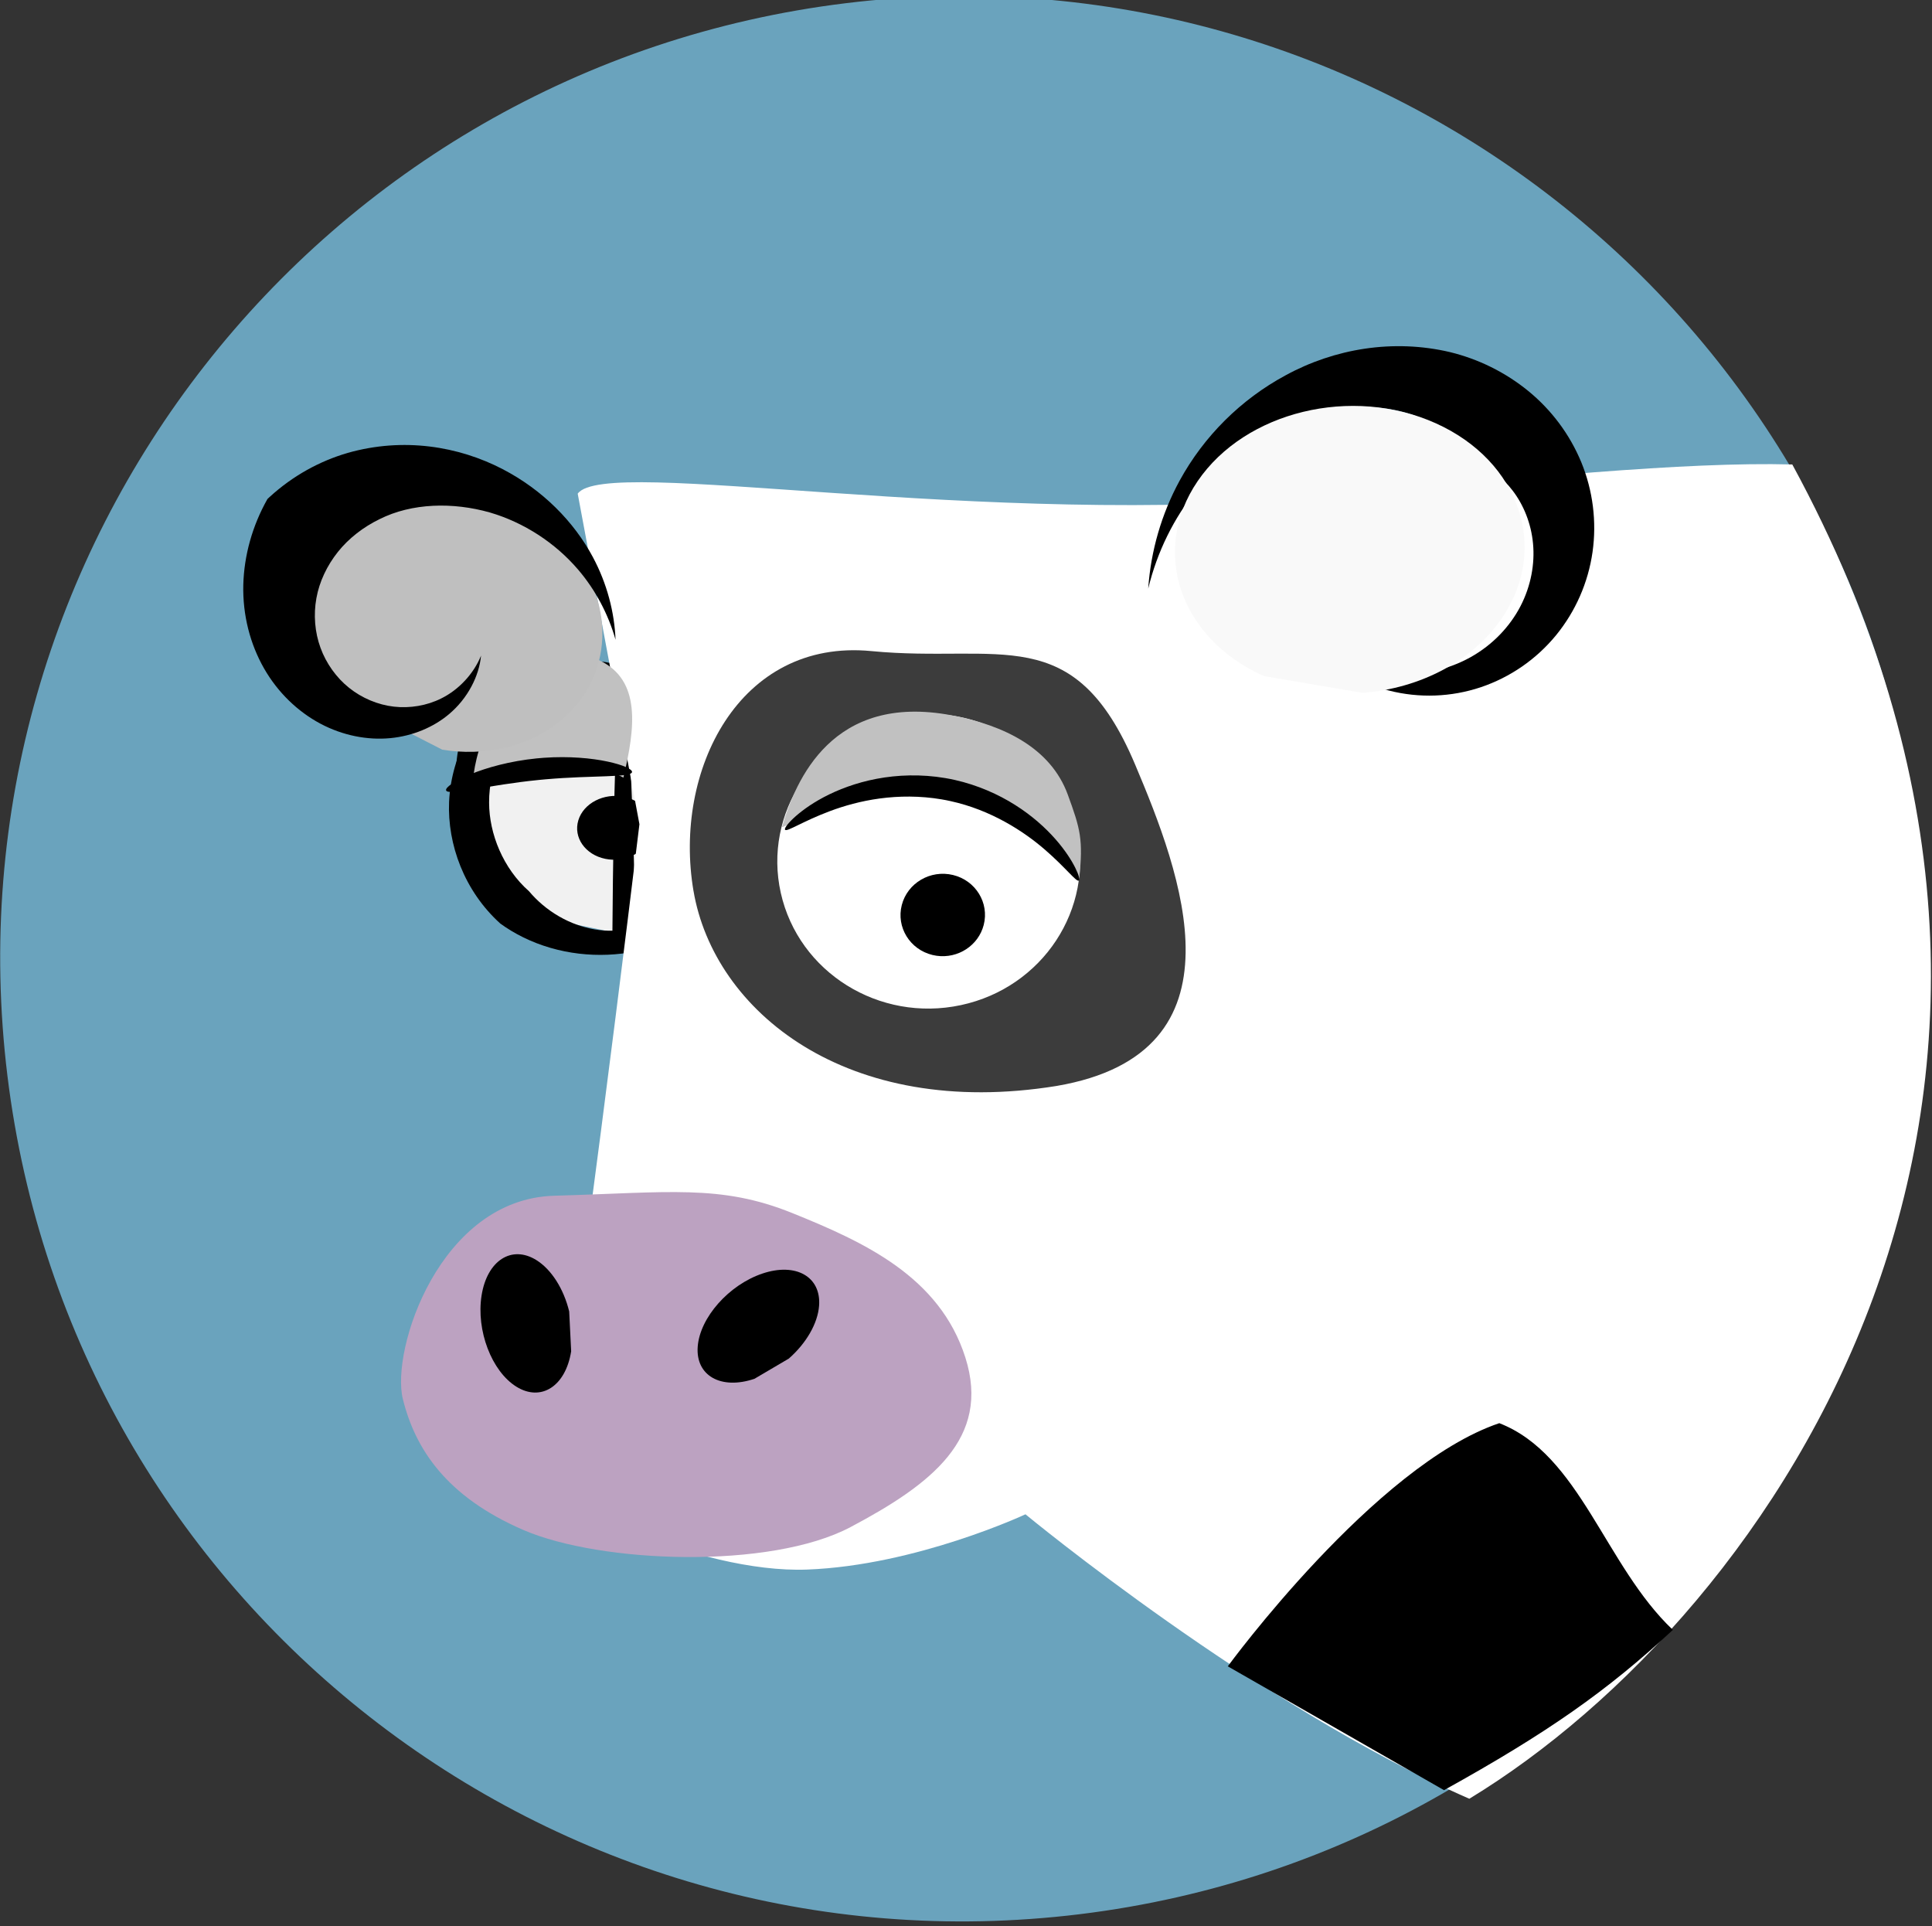<?xml version="1.0" encoding="UTF-8" standalone="no"?>
<!-- Created with Inkscape (http://www.inkscape.org/) -->

<svg
   xmlns:dc="http://purl.org/dc/elements/1.1/"
   xmlns:cc="http://creativecommons.org/ns#"
   xmlns:rdf="http://www.w3.org/1999/02/22-rdf-syntax-ns#"
   xmlns:svg="http://www.w3.org/2000/svg"
   xmlns="http://www.w3.org/2000/svg"
   xmlns:sodipodi="http://sodipodi.sourceforge.net/DTD/sodipodi-0.dtd"
   xmlns:inkscape="http://www.inkscape.org/namespaces/inkscape"
   width="78.032"
   height="77.793"
   id="svg3321"
   version="1.1"
   inkscape:version="0.48.5 r10040"
   sodipodi:docname="Documento nuevo 3">
  <rect width="100%" height="100%" fill="#333333" stroke="none"/>
  <defs
     id="defs3323">
    <inkscape:path-effect
       effect="spiro"
       id="path-effect4263"
       is_visible="true" />
    <inkscape:path-effect
       effect="skeletal"
       id="path-effect4265"
       is_visible="true"
       pattern="m 449.502,79.922 c 0,-2.76 2.24,-5 5,-5 2.76,0 5,2.24 5,5 0,2.76 -2.24,5 -5,5 -2.76,0 -5,-2.24 -5,-5 z"
       copytype="single_stretched"
       prop_scale="0.2"
       scale_y_rel="false"
       spacing="0"
       normal_offset="0"
       tang_offset="0"
       prop_units="false"
       vertical_pattern="false"
       fuse_tolerance="0" />
    <inkscape:path-effect
       is_visible="true"
       id="path-effect4177"
       effect="spiro" />
    <inkscape:path-effect
       fuse_tolerance="1.3"
       vertical_pattern="true"
       prop_units="false"
       tang_offset="1.5"
       normal_offset="0.6"
       spacing="1.3"
       scale_y_rel="true"
       prop_scale="0.1"
       copytype="single_stretched"
       pattern="m 559.009,1797.505 0,10 10,-5 z"
       is_visible="true"
       id="path-effect4179"
       effect="skeletal" />
    <inkscape:path-effect
       is_visible="true"
       id="path-effect4470"
       effect="spiro" />
    <inkscape:path-effect
       fuse_tolerance="0"
       vertical_pattern="false"
       prop_units="false"
       tang_offset="0"
       normal_offset="0"
       spacing="0"
       scale_y_rel="false"
       prop_scale="0.1"
       copytype="single_stretched"
       pattern="m 561.903,78.667 c 0,-2.76 2.24,-5 5,-5 2.76,0 5,2.24 5,5 0,2.76 -2.24,5 -5,5 -2.76,0 -5,-2.24 -5,-5 z"
       is_visible="true"
       id="path-effect4472"
       effect="skeletal" />
    <inkscape:path-effect
       effect="spiro"
       id="path-effect4499"
       is_visible="true" />
    <inkscape:path-effect
       effect="skeletal"
       id="path-effect4501"
       is_visible="true"
       pattern="m 745.705,312.356 c 0,-2.76 2.24,-5 5,-5 2.76,0 5,2.24 5,5 0,2.76 -2.24,5 -5,5 -2.76,0 -5,-2.24 -5,-5 z"
       copytype="single_stretched"
       prop_scale="0.1"
       scale_y_rel="false"
       spacing="0"
       normal_offset="0"
       tang_offset="0"
       prop_units="false"
       vertical_pattern="false"
       fuse_tolerance="0" />
    <inkscape:path-effect
       is_visible="true"
       id="path-effect3975"
       effect="spiro" />
    <inkscape:path-effect
       fuse_tolerance="1.3"
       vertical_pattern="true"
       prop_units="false"
       tang_offset="1.5"
       normal_offset="0.6"
       spacing="1.3"
       scale_y_rel="true"
       prop_scale="0.1"
       copytype="single_stretched"
       pattern="m 863.407,259.526 0,10 10,-5 z"
       is_visible="true"
       id="path-effect3977"
       effect="skeletal" />
    <inkscape:path-effect
       effect="spiro"
       id="path-effect4425"
       is_visible="true" />
    <inkscape:path-effect
       effect="skeletal"
       id="path-effect4427"
       is_visible="true"
       pattern="m 561.903,78.667 c 0,-2.76 2.24,-5 5,-5 2.76,0 5,2.24 5,5 0,2.76 -2.24,5 -5,5 -2.76,0 -5,-2.24 -5,-5 z"
       copytype="single_stretched"
       prop_scale="0.1"
       scale_y_rel="false"
       spacing="0"
       normal_offset="0"
       tang_offset="0"
       prop_units="false"
       vertical_pattern="false"
       fuse_tolerance="0" />
  </defs>
  <sodipodi:namedview
     id="base"
     pagecolor="#ffffff"
     bordercolor="#666666"
     borderopacity="1.0"
     inkscape:pageopacity="0.0"
     inkscape:pageshadow="2"
     inkscape:zoom="2.8"
     inkscape:cx="-45.269597"
     inkscape:cy="-52.531928"
     inkscape:document-units="px"
     inkscape:current-layer="layer1"
     showgrid="false"
     fit-margin-top="0"
     fit-margin-left="0"
     fit-margin-right="0"
     fit-margin-bottom="0"
     inkscape:window-width="1913"
     inkscape:window-height="1026"
     inkscape:window-x="0"
     inkscape:window-y="25"
     inkscape:window-maximized="1" />
  <g
     inkscape:label="Capa 1"
     inkscape:groupmode="layer"
     id="layer1"
     transform="translate(-852.412,-202.037)">
    <g
       style="display:inline"
       id="g4903"
       transform="matrix(0.874,0,0,0.874,576.119,-172.542)">
      <path
         inkscape:connector-curvature="0"
         id="path3843-5-0-5-1-5-7-7"
         d="m 381.146,506.316 11.565,-12.667 -11.262,5.975 -8.068,-3.882 4.516,5.865 -14.704,-2.974 z"
         style="fill:#03d203;fill-opacity:1;stroke:none" />
      <path
         sodipodi:open="true"
         sodipodi:end="12.46847"
         sodipodi:start="6.2071318"
         transform="matrix(1.159,-0.053,0.053,1.159,170.649,127.124)"
         d="m 188.181,302.266 c 1.609,21.113 -14.202,39.533 -35.315,41.141 -21.113,1.609 -39.533,-14.202 -41.141,-35.315 -1.609,-21.113 14.202,-39.533 35.315,-41.141 20.788,-1.584 39.031,13.733 41.069,34.481"
         sodipodi:ry="38.339264"
         sodipodi:rx="38.339264"
         sodipodi:cy="305.17886"
         sodipodi:cx="149.95242"
         id="path5171-6-8-8"
         style="fill:#6aa3bd;fill-opacity:1;stroke:none"
         sodipodi:type="arc" />
      <path
         transform="matrix(0.946,-0.043,0.038,0.825,150.251,275.342)"
         sodipodi:open="true"
         sodipodi:end="7.8186551"
         sodipodi:start="2.1239974"
         d="m 192.21,247.228 c -3.054,-2.081 -4,-6.499 -2.115,-9.869 1.886,-3.37 5.89,-4.414 8.944,-2.334 3.054,2.081 4,6.499 2.115,9.869 -1.141,2.039 -3.129,3.314 -5.3,3.399"
         sodipodi:ry="7.1706657"
         sodipodi:rx="6.4984159"
         sodipodi:cy="241.1272"
         sodipodi:cx="195.62473"
         id="path5072-8-5-0"
         style="fill:#f1f1f1;fill-opacity:1;stroke:none"
         sodipodi:type="arc" />
      <path
         sodipodi:open="true"
         transform="matrix(0.636,-0.029,0.025,0.555,214.247,348.683)"
         sodipodi:end="8.0473781"
         sodipodi:start="1.8609098"
         d="m 195.293,225.667 c -1.439,-0.419 -2.258,-1.897 -1.828,-3.3 0.43,-1.404 1.945,-2.202 3.384,-1.783 1.439,0.419 2.258,1.897 1.828,3.3 -0.401,1.309 -1.755,2.107 -3.129,1.844"
         sodipodi:ry="2.65242"
         sodipodi:rx="2.7200418"
         sodipodi:cy="223.125"
         sodipodi:cx="196.07143"
         id="path5074-6-8-6"
         style="fill:#000000;fill-opacity:1;stroke:none"
         sodipodi:type="arc" />
      <path
         sodipodi:nodetypes="cscc"
         inkscape:connector-curvature="0"
         inkscape:original-d="m 344.88234,459.52223 c -3.43702,-0.36729 -6.62999,0.60722 -7.0796,6.13066 -0.4496,5.52343 3.36036,7.80618 7.17156,6.40891 3.49626,-2.71741 2.37659,-7.30936 -0.0919,-12.53957 z"
         inkscape:path-effect="#path-effect4263;#path-effect4265"
         id="path5076-4-8-6"
         d="m 344.882,459.522 c -0.017,0.141 -0.534,0.176 -1.37,0.39 -0.418,0.107 -0.917,0.266 -1.448,0.527 -0.532,0.261 -1.097,0.624 -1.606,1.126 0,0 0,0 0,0 -0.477,0.468 -0.909,1.065 -1.224,1.767 -0.315,0.702 -0.514,1.509 -0.507,2.341 0,0 0,0 0,0 0.004,1.436 0.647,3.035 1.848,4.093 0.188,0.224 0.396,0.432 0.62,0.621 0.967,0.817 2.158,1.226 3.231,1.199 0.023,-3.195 0.075,-5.999 0.145,-8.121 0.07,-2.122 0.156,-3.561 0.257,-3.943 0.054,-3.8e-4 0.054,-4.1e-4 0.054,-4.3e-4 0,-2e-5 6e-4,-5e-5 0.054,-4.3e-4 0.107,0.383 0.214,1.865 0.316,4.147 0.102,2.282 0.198,5.365 0.27,8.868 -1.716,0.352 -3.6,0.152 -5.219,-0.645 -0.374,-0.184 -0.729,-0.397 -1.058,-0.636 -1.666,-1.505 -2.449,-3.662 -2.367,-5.624 0,0 0,0 0,0 0.052,-1.136 0.38,-2.178 0.858,-3.052 0.478,-0.874 1.105,-1.581 1.775,-2.107 0,0 0,0 0,0 0.718,-0.56 1.467,-0.904 2.144,-1.105 0.677,-0.2 1.282,-0.259 1.771,-0.25 0.976,0.017 1.474,0.263 1.457,0.404 z"
         style="fill:#000000;fill-rule:evenodd;stroke:none" />
      <path
         sodipodi:nodetypes="cccccsscc"
         inkscape:connector-curvature="0"
         id="path5106-4-9-3"
         d="m 342.822,451.392 c 1.27,-1.787 18.527,1.653 34.833,0.125 8.849,-0.865 16.351,-1.608 21.295,-1.475 15.784,29.023 -0.85,53.095 -14.925,61.654 -9.789,-4.276 -20.511,-13.144 -20.511,-13.144 0,0 -5.054,2.365 -10.094,2.554 -5.04,0.19 -12.301,-3.34 -11.901,-4.439 0.801,-2.198 4.155,-30.002 4.155,-30.002 z"
         style="fill:#ffffff;fill-opacity:1;fill-rule:evenodd;stroke:none;display:inline" />
      <path
         inkscape:transform-center-x="-3.8044257"
         sodipodi:nodetypes="ccccc"
         inkscape:connector-curvature="0"
         id="path5114-3-0-6"
         d="m 372.863,505.577 c 0,0 6.798,-9.294 12.547,-11.236 3.734,1.449 4.879,6.576 8.021,9.553 -3.044,2.83 -5.829,4.774 -10.575,7.405 z"
         style="fill:#000000;fill-rule:evenodd;stroke:none" />
      <path
         sodipodi:nodetypes="czzzc"
         inkscape:connector-curvature="0"
         inkscape:original-d="m 370.97783,457.40105 c 0,0 2.18378,-8.62108 5.40171,-9.90108 3.21794,-1.27986 9.65345,0.2349 11.16544,3.12189 1.51201,2.88713 -4.38155,7.81703 -6.78862,8.1339 -2.40707,0.31672 -3.24779,-2.28757 -3.24779,-2.28757"
         inkscape:path-effect="#path-effect4177;#path-effect4179"
         id="path5116-8-7-8"
         d="m 369.186,455.78 c 0.119,-1.741 0.612,-3.449 1.451,-4.989 1.123,-2.055 2.833,-3.755 4.895,-4.867 2.264,-1.237 4.982,-1.692 7.603,-1.073 1.306,0.319 2.546,0.925 3.611,1.793 1.067,0.87 1.919,2.001 2.456,3.301 0.534,1.306 0.716,2.738 0.517,4.144 0,0 0,0 0,0 -0.201,1.407 -0.783,2.739 -1.688,3.846 0,0 0,0 0,0 -0.908,1.106 -2.112,1.94 -3.476,2.4 0,0 0,0 0,0 -1.366,0.457 -2.841,0.513 -4.245,0.154 -1.744,-0.454 -3.267,-1.527 -4.282,-3.016 1.239,1.337 2.87,2.091 4.485,2.23 1.301,0.108 2.55,-0.185 3.576,-0.759 1.025,-0.574 1.817,-1.421 2.301,-2.355 0.485,-0.934 0.667,-1.96 0.579,-2.892 0,0 0,0 0,0 -0.086,-0.933 -0.44,-1.795 -0.945,-2.451 -0.485,-0.638 -1.134,-1.118 -1.806,-1.413 -0.013,-0.019 -0.025,-0.039 -0.038,-0.058 -0.424,-0.636 -1.075,-1.208 -1.859,-1.628 -1.558,-0.858 -3.734,-0.999 -5.802,-0.384 0,0 0,0 0,0 -1.888,0.564 -3.712,1.747 -5.099,3.458 -1.037,1.281 -1.819,2.841 -2.235,4.561 z"
         style="fill:#000000;fill-rule:evenodd;stroke:none" />
      <path
         sodipodi:nodetypes="csscc"
         inkscape:connector-curvature="0"
         id="path5120-3-2-9"
         d="m 337.491,464.897 c -0.125,-1.643 0.281,-2.173 1.359,-3.84 1.078,-1.668 3.084,-2.867 4.994,-1.954 1.91,0.913 1.639,3.109 1.088,5.411 -0.673,-0.414 -2.137,-0.546 -3.461,-0.446"
         style="fill:#c1c1c1;fill-opacity:1;stroke:none" />
      <path
         sodipodi:nodetypes="csc"
         inkscape:connector-curvature="0"
         inkscape:original-d="m 336.74058,465.10271 c 0,0 0.69415,-0.63227 4.56262,-1.01079 3.86847,-0.37851 4.0287,0.16424 4.0287,0.16424"
         inkscape:path-effect="#path-effect4470;#path-effect4472"
         id="path5122-5-5-4"
         d="m 336.741,465.103 c -0.048,-0.129 0.366,-0.43 1.116,-0.741 0.75,-0.311 1.841,-0.617 3.075,-0.739 0.111,-0.011 0.222,-0.02 0.332,-0.028 0,0 0,0 0,0 1.16,-0.082 2.203,0.018 2.935,0.175 0.732,0.156 1.154,0.357 1.133,0.487 -0.042,0.26 -1.806,0.141 -3.989,0.333 0,0 0,0 0,0 -0.103,0.009 -0.207,0.019 -0.312,0.029 -2.326,0.229 -4.193,0.743 -4.29,0.485 z"
         style="fill:#000000;fill-rule:evenodd;stroke:none" />
      <path
         sodipodi:nodetypes="csc"
         inkscape:connector-curvature="0"
         inkscape:original-d="m 342.19571,458.89015 c 0,0 -1.91794,-0.40113 -3.88806,2.94954 -1.97011,3.35066 -0.4825,4.4953 -0.4825,4.4953"
         inkscape:path-effect="#path-effect4499;#path-effect4501"
         id="path5124-3-9-2"
         d="m 342.196,458.89 c 0.031,0.135 -0.474,0.344 -1.167,0.797 -0.693,0.453 -1.578,1.189 -2.194,2.237 -0.03,0.051 -0.059,0.103 -0.088,0.155 -0.567,1.029 -0.751,2.117 -0.799,2.909 -0.049,0.792 0.007,1.31 -0.122,1.348 -0.129,0.038 -0.434,-0.432 -0.571,-1.311 -0.137,-0.879 -0.05,-2.187 0.614,-3.422 0.034,-0.062 0.068,-0.124 0.104,-0.185 0.369,-0.625 0.839,-1.141 1.322,-1.532 0.484,-0.392 0.98,-0.659 1.414,-0.828 0.867,-0.337 1.456,-0.301 1.486,-0.166 z"
         style="fill:#000000;fill-rule:evenodd;stroke:none" />
      <path
         sodipodi:open="true"
         transform="matrix(1.232,0.388,-0.362,1.149,100.486,121.002)"
         sodipodi:end="7.6897772"
         sodipodi:start="2.1239974"
         d="m 250.314,211.427 c -2.472,-1.416 -3.238,-4.423 -1.712,-6.717 1.526,-2.293 4.768,-3.004 7.24,-1.588 2.472,1.416 3.238,4.423 1.712,6.717 -0.798,1.199 -2.117,2.02 -3.616,2.25"
         sodipodi:ry="4.8802853"
         sodipodi:rx="5.2605672"
         sodipodi:cy="207.27444"
         sodipodi:cx="253.07765"
         id="path5128-9-2-2"
         style="fill:#bfbfbf;fill-opacity:1;stroke:none"
         sodipodi:type="arc" />
      <path
         sodipodi:nodetypes="czzzc"
         inkscape:connector-curvature="0"
         inkscape:original-d="m 346.59361,459.1203 c 0,0 -3.91295,-7.98621 -7.32555,-8.57575 -3.4126,-0.58955 -9.398,2.21846 -10.28278,5.35513 -0.88481,3.13664 5.89795,6.74671 8.31865,6.56078 2.4207,-0.18592 2.70687,-2.90749 2.70687,-2.90749"
         inkscape:path-effect="#path-effect3975;#path-effect3977"
         id="path5130-6-1-7"
         d="m 344.57,458.14 c -0.336,-1.184 -0.93,-2.305 -1.725,-3.234 -1.06,-1.244 -2.513,-2.185 -4.081,-2.645 -1.71,-0.486 -3.608,-0.441 -5.096,0.306 0,0 0,0 0,0 -0.751,0.365 -1.428,0.886 -1.929,1.516 -0.5,0.627 -0.858,1.377 -0.993,2.138 -0.139,0.76 -0.074,1.576 0.19,2.293 0,0 0,0 0,0 0.261,0.717 0.731,1.379 1.321,1.849 0,0 0,0 0,0 0.588,0.472 1.329,0.786 2.069,0.869 0,0 0,0 0,0 0.739,0.086 1.527,-0.047 2.184,-0.376 0.812,-0.398 1.507,-1.144 1.845,-1.982 -0.088,0.94 -0.611,1.977 -1.485,2.709 -0.706,0.595 -1.666,1.007 -2.714,1.105 -1.048,0.099 -2.19,-0.118 -3.228,-0.671 -1.037,-0.553 -1.962,-1.432 -2.603,-2.554 0,0 0,0 0,0 -0.64,-1.122 -0.991,-2.459 -0.957,-3.861 0.037,-1.354 0.414,-2.723 1.116,-3.964 0.033,-0.031 0.065,-0.061 0.098,-0.092 1.081,-0.99 2.327,-1.664 3.61,-2.038 0,0 0,0 0,0 2.577,-0.733 5.129,-0.306 7.159,0.749 0,0 0,0 0,0 1.851,0.96 3.298,2.43 4.172,4.066 0.655,1.224 0.997,2.548 1.047,3.814 z"
         style="fill:#000000;fill-rule:evenodd;stroke:none" />
      <path
         sodipodi:nodetypes="ssscs"
         inkscape:connector-curvature="0"
         id="path5134-6-2-6"
         d="m 348.172,469.746 c -0.945,-5.553 2.109,-11.672 8.218,-11.081 5.933,0.574 9.361,-1.458 12.186,5.231 2.107,4.987 5.337,13.331 -3.623,14.863 -9.709,1.573 -15.835,-3.459 -16.78,-9.013 z"
         style="opacity:0.763;fill:#000000;fill-opacity:1;stroke:none" />
      <path
         transform="matrix(1.496,-0.068,0.068,1.496,50.594,149.739)"
         sodipodi:open="true"
         sodipodi:end="7.6823425"
         sodipodi:start="1.400789"
         d="m 196.886,226.386 c -2.543,0.425 -4.958,-1.237 -5.395,-3.711 -0.437,-2.474 1.271,-4.824 3.814,-5.249 2.543,-0.425 4.958,1.237 5.395,3.711 0.436,2.471 -1.267,4.82 -3.807,5.248"
         sodipodi:ry="4.5456862"
         sodipodi:rx="4.6719556"
         sodipodi:cy="221.90602"
         sodipodi:cx="196.09586"
         id="path5136-2-4-1"
         style="fill:#ffffff;fill-opacity:1;stroke:none"
         sodipodi:type="arc" />
      <path
         sodipodi:open="true"
         transform="matrix(0.717,-0.033,0.033,0.717,211.745,317.349)"
         sodipodi:end="8.0473781"
         sodipodi:start="1.8609098"
         d="m 195.293,225.667 c -1.439,-0.419 -2.258,-1.897 -1.828,-3.3 0.43,-1.404 1.945,-2.202 3.384,-1.783 1.439,0.419 2.258,1.897 1.828,3.3 -0.401,1.309 -1.755,2.107 -3.129,1.844"
         sodipodi:ry="2.65242"
         sodipodi:rx="2.7200418"
         sodipodi:cy="223.125"
         sodipodi:cx="196.07143"
         id="path5138-8-3-5"
         style="fill:#000000;fill-opacity:1;stroke:none"
         sodipodi:type="arc" />
      <path
         sodipodi:nodetypes="csscc"
         inkscape:connector-curvature="0"
         id="path5142-3-5-1"
         d="m 352.259,466.805 c 0.635,-2.192 2.335,-6.208 7.834,-5.174 2.457,0.462 4.595,1.532 5.375,3.664 0.584,1.597 0.719,2.071 0.529,3.89 -3.859,-5.568 -8.501,-4.513 -13.738,-2.38 z"
         style="fill:#c1c1c1;fill-opacity:1;stroke:none" />
      <path
         sodipodi:nodetypes="csc"
         inkscape:connector-curvature="0"
         inkscape:original-d="m 352.40541,466.92538 c 0,0 1.38827,-1.2675 7.73903,-1.81688 6.35077,-0.5494 5.83517,4.16284 5.83517,4.16284"
         inkscape:path-effect="#path-effect4425;#path-effect4427"
         id="path5144-8-4-8"
         d="m 352.405,466.925 c -0.043,-0.054 0.082,-0.248 0.378,-0.527 0.296,-0.279 0.767,-0.642 1.415,-0.985 0.648,-0.343 1.475,-0.663 2.436,-0.846 0.961,-0.183 2.055,-0.224 3.174,-0.034 0.149,0.025 0.297,0.054 0.443,0.087 0,0 0,0 0,0 1.057,0.239 2.005,0.662 2.787,1.157 0.783,0.494 1.401,1.056 1.857,1.574 0.456,0.518 0.752,0.99 0.922,1.332 0.17,0.342 0.218,0.553 0.161,0.587 -0.114,0.07 -0.6,-0.593 -1.569,-1.432 -0.969,-0.839 -2.485,-1.834 -4.374,-2.244 0,0 0,0 0,0 -0.13,-0.029 -0.262,-0.054 -0.395,-0.077 -0.998,-0.17 -1.978,-0.159 -2.858,-0.041 -0.879,0.118 -1.657,0.342 -2.294,0.58 -1.273,0.476 -1.998,0.975 -2.084,0.867 z"
         style="fill:#000000;fill-rule:evenodd;stroke:none" />
      <path
         sodipodi:nodetypes="zzsszsz"
         inkscape:connector-curvature="0"
         id="path5152-7-0-1"
         d="m 355.43,499.143 c -3.718,1.969 -11.553,1.678 -15.123,0.132 -3.57,-1.546 -4.997,-3.756 -5.565,-6.046 -0.568,-2.29 1.714,-9.249 6.998,-9.397 5.284,-0.147 7.674,-0.54 10.988,0.797 3.314,1.338 6.816,2.933 8.007,6.676 1.191,3.744 -1.587,5.869 -5.305,7.838 z"
         style="fill:#bca2c1;fill-opacity:1;fill-rule:evenodd;stroke:none" />
      <path
         transform="matrix(0.923,-0.774,0.774,0.923,-69.742,477.57)"
         sodipodi:open="true"
         sodipodi:end="7.8186551"
         sodipodi:start="2.1239974"
         d="m 259.779,233.792 c -1.264,-0.494 -1.655,-1.544 -0.875,-2.344 0.78,-0.8 2.437,-1.048 3.701,-0.554 1.264,0.494 1.655,1.544 0.875,2.344 -0.472,0.484 -1.295,0.787 -2.193,0.807"
         sodipodi:ry="1.7030331"
         sodipodi:rx="2.6889997"
         sodipodi:cy="232.34312"
         sodipodi:cx="261.1915"
         id="path5156-4-6-2"
         style="fill:#000000;fill-opacity:1;stroke:none"
         sodipodi:type="arc" />
      <path
         inkscape:transform-center-x="-2.023315"
         transform="matrix(-0.258,-1.177,1.177,-0.258,134.369,857.098)"
         sodipodi:open="true"
         sodipodi:end="7.8186551"
         sodipodi:start="2.1239974"
         d="m 259.779,233.792 c -1.264,-0.494 -1.655,-1.544 -0.875,-2.344 0.78,-0.8 2.437,-1.048 3.701,-0.554 1.264,0.494 1.655,1.544 0.875,2.344 -0.472,0.484 -1.295,0.787 -2.193,0.807"
         sodipodi:ry="1.7030331"
         sodipodi:rx="2.6889997"
         sodipodi:cy="232.34312"
         sodipodi:cx="261.1915"
         id="path5158-9-5-0"
         style="fill:#000000;fill-opacity:1;stroke:none"
         sodipodi:type="arc" />
      <path
         sodipodi:type="arc"
         style="fill:#f9f9f9;fill-opacity:1;stroke:none"
         id="path5168-4-1-1"
         sodipodi:cx="223.81763"
         sodipodi:cy="230.54306"
         sodipodi:rx="9.7850542"
         sodipodi:ry="8.0387821"
         d="m 218.676,237.383 c -4.598,-2.333 -6.024,-7.286 -3.184,-11.063 2.839,-3.778 8.869,-4.949 13.467,-2.616 4.598,2.333 6.024,7.286 3.184,11.063 -1.718,2.286 -4.712,3.715 -7.98,3.81"
         transform="matrix(0.825,-0.038,0.038,0.825,185.09,272.286)"
         sodipodi:start="2.1239974"
         sodipodi:end="7.8186551"
         sodipodi:open="true" />
    </g>
  </g>
</svg>
